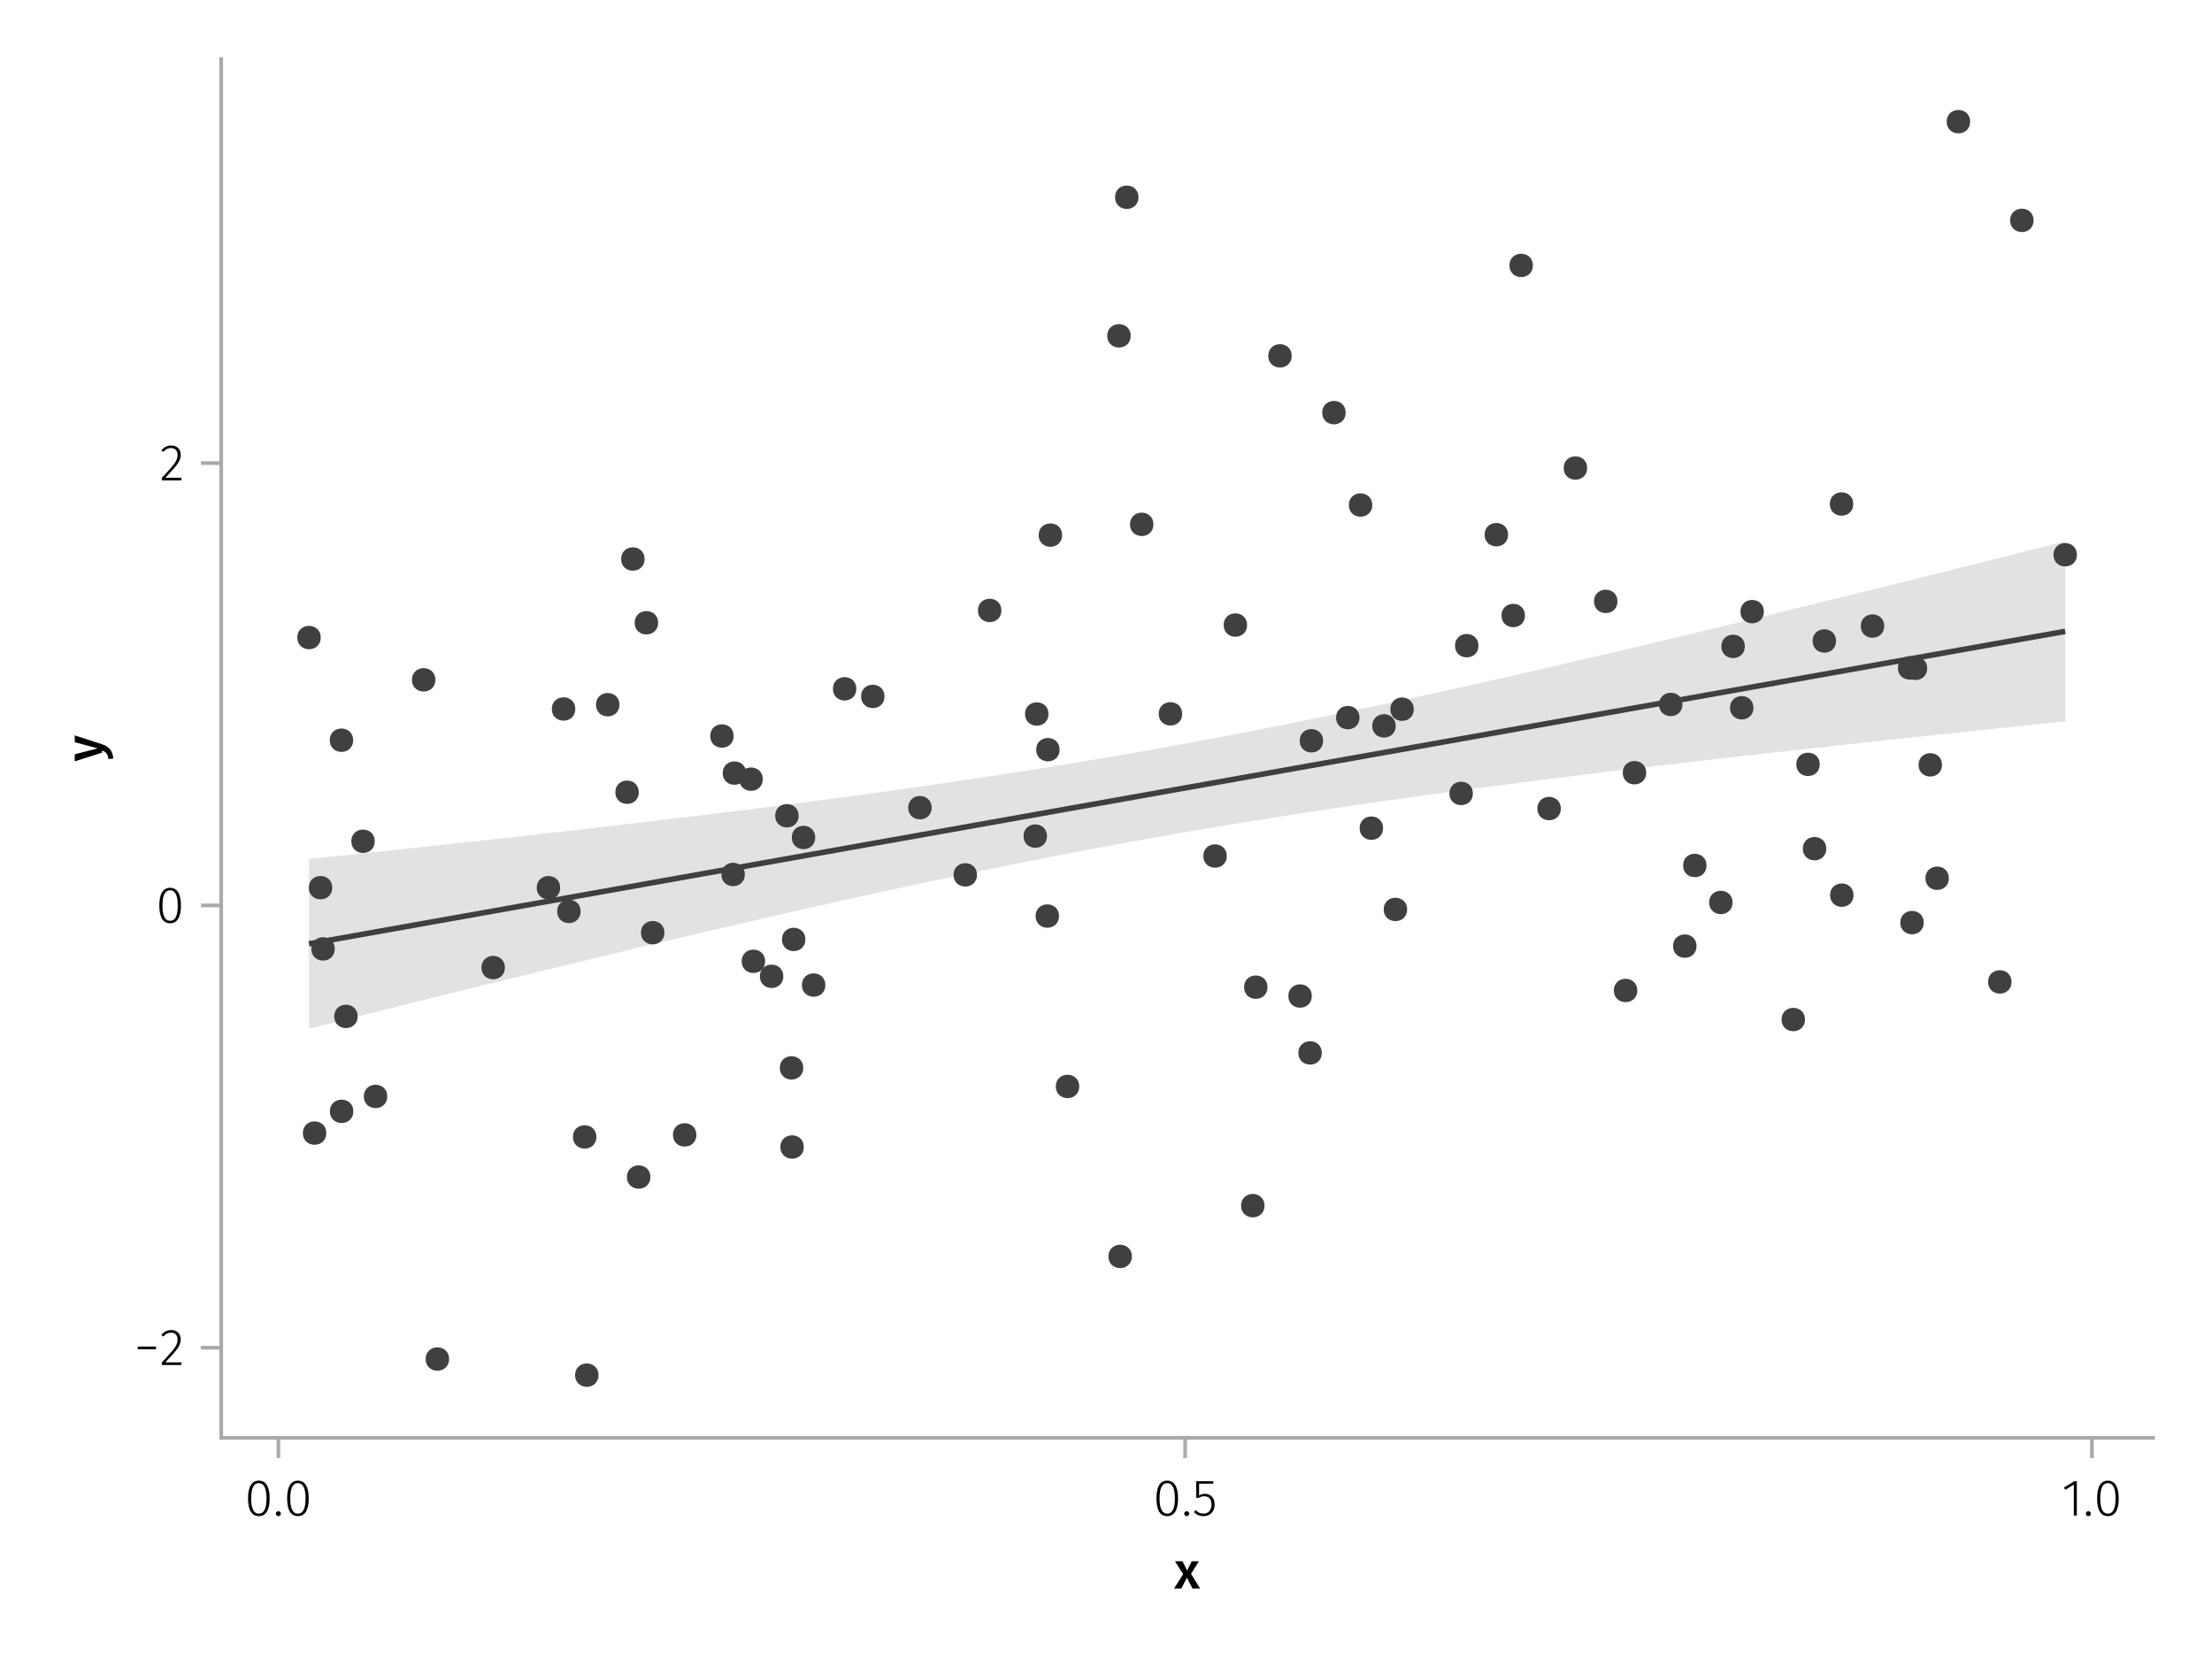 <?xml version="1.0" encoding="UTF-8"?>
<svg xmlns="http://www.w3.org/2000/svg" xmlns:xlink="http://www.w3.org/1999/xlink" width="600" height="450" viewBox="0 0 600 450">
<defs>
<g>
<g id="glyph-0-0-bfa3fdce">
<path d="M 4.562 -3.969 L 7.047 0 L 4.969 0 L 3.438 -2.938 L 1.938 0 L -0.047 0 L 2.422 -3.906 L 0.203 -7.406 L 2.25 -7.406 L 3.516 -4.891 L 4.766 -7.406 L 6.703 -7.406 Z M 4.562 -3.969 "/>
</g>
<g id="glyph-1-0-bfa3fdce">
<path d="M 3.844 -9.469 C 4.812 -9.469 5.539 -9.055 6.031 -8.234 C 6.531 -7.422 6.781 -6.223 6.781 -4.641 C 6.781 -3.078 6.531 -1.883 6.031 -1.062 C 5.531 -0.25 4.801 0.156 3.844 0.156 C 2.883 0.156 2.156 -0.25 1.656 -1.062 C 1.164 -1.883 0.922 -3.082 0.922 -4.656 C 0.922 -6.238 1.164 -7.438 1.656 -8.25 C 2.156 -9.062 2.883 -9.469 3.844 -9.469 Z M 3.844 -8.797 C 2.457 -8.797 1.766 -7.414 1.766 -4.656 C 1.766 -1.895 2.457 -0.516 3.844 -0.516 C 4.531 -0.516 5.047 -0.848 5.391 -1.516 C 5.742 -2.191 5.922 -3.234 5.922 -4.641 C 5.922 -6.055 5.742 -7.102 5.391 -7.781 C 5.047 -8.457 4.531 -8.797 3.844 -8.797 Z M 3.844 -8.797 "/>
</g>
<g id="glyph-1-1-bfa3fdce">
<path d="M 1.438 -1.172 C 1.633 -1.172 1.797 -1.109 1.922 -0.984 C 2.047 -0.859 2.109 -0.703 2.109 -0.516 C 2.109 -0.316 2.047 -0.156 1.922 -0.031 C 1.797 0.094 1.633 0.156 1.438 0.156 C 1.25 0.156 1.086 0.094 0.953 -0.031 C 0.828 -0.164 0.766 -0.328 0.766 -0.516 C 0.766 -0.703 0.828 -0.859 0.953 -0.984 C 1.086 -1.109 1.25 -1.172 1.438 -1.172 Z M 1.438 -1.172 "/>
</g>
<g id="glyph-1-2-bfa3fdce">
<path d="M 3.156 -9.469 C 3.938 -9.469 4.555 -9.238 5.016 -8.781 C 5.484 -8.32 5.719 -7.734 5.719 -7.016 C 5.719 -6.41 5.586 -5.844 5.328 -5.312 C 5.078 -4.781 4.68 -4.195 4.141 -3.562 C 3.609 -2.926 2.742 -1.977 1.547 -0.719 L 5.969 -0.719 L 5.859 0 L 0.609 0 L 0.609 -0.688 C 1.879 -2.051 2.789 -3.062 3.344 -3.719 C 3.906 -4.375 4.301 -4.941 4.531 -5.422 C 4.758 -5.898 4.875 -6.414 4.875 -6.969 C 4.875 -7.52 4.711 -7.957 4.391 -8.281 C 4.066 -8.613 3.641 -8.781 3.109 -8.781 C 2.68 -8.781 2.301 -8.691 1.969 -8.516 C 1.633 -8.336 1.316 -8.07 1.016 -7.719 L 0.469 -8.141 C 0.832 -8.586 1.234 -8.922 1.672 -9.141 C 2.109 -9.359 2.602 -9.469 3.156 -9.469 Z M 3.156 -9.469 "/>
</g>
<g id="glyph-2-0-bfa3fdce">
<path d="M 3.844 -9.469 C 4.812 -9.469 5.539 -9.055 6.031 -8.234 C 6.531 -7.422 6.781 -6.223 6.781 -4.641 C 6.781 -3.078 6.531 -1.883 6.031 -1.062 C 5.531 -0.25 4.801 0.156 3.844 0.156 C 2.883 0.156 2.156 -0.25 1.656 -1.062 C 1.164 -1.883 0.922 -3.082 0.922 -4.656 C 0.922 -6.238 1.164 -7.438 1.656 -8.25 C 2.156 -9.062 2.883 -9.469 3.844 -9.469 Z M 3.844 -8.797 C 2.457 -8.797 1.766 -7.414 1.766 -4.656 C 1.766 -1.895 2.457 -0.516 3.844 -0.516 C 4.531 -0.516 5.047 -0.848 5.391 -1.516 C 5.742 -2.191 5.922 -3.234 5.922 -4.641 C 5.922 -6.055 5.742 -7.102 5.391 -7.781 C 5.047 -8.457 4.531 -8.797 3.844 -8.797 Z M 3.844 -8.797 "/>
</g>
<g id="glyph-3-0-bfa3fdce">
<path d="M 1.438 -1.172 C 1.633 -1.172 1.797 -1.109 1.922 -0.984 C 2.047 -0.859 2.109 -0.703 2.109 -0.516 C 2.109 -0.316 2.047 -0.156 1.922 -0.031 C 1.797 0.094 1.633 0.156 1.438 0.156 C 1.25 0.156 1.086 0.094 0.953 -0.031 C 0.828 -0.164 0.766 -0.328 0.766 -0.516 C 0.766 -0.703 0.828 -0.859 0.953 -0.984 C 1.086 -1.109 1.25 -1.172 1.438 -1.172 Z M 1.438 -1.172 "/>
</g>
<g id="glyph-3-1-bfa3fdce">
<path d="M 5.672 -8.641 L 1.891 -8.641 L 1.891 -5.453 C 2.398 -5.742 2.93 -5.891 3.484 -5.891 C 4.285 -5.891 4.922 -5.629 5.391 -5.109 C 5.867 -4.598 6.109 -3.895 6.109 -3 C 6.109 -2.395 5.984 -1.848 5.734 -1.359 C 5.484 -0.879 5.129 -0.504 4.672 -0.234 C 4.223 0.023 3.703 0.156 3.109 0.156 C 2.066 0.156 1.188 -0.219 0.469 -0.969 L 0.984 -1.453 C 1.273 -1.141 1.586 -0.906 1.922 -0.75 C 2.266 -0.602 2.66 -0.531 3.109 -0.531 C 3.773 -0.531 4.297 -0.75 4.672 -1.188 C 5.055 -1.633 5.25 -2.242 5.25 -3.016 C 5.25 -3.754 5.07 -4.305 4.719 -4.672 C 4.375 -5.047 3.898 -5.234 3.297 -5.234 C 3.004 -5.234 2.742 -5.195 2.516 -5.125 C 2.285 -5.062 2.031 -4.945 1.75 -4.781 L 1.109 -4.781 L 1.109 -9.312 L 5.797 -9.312 Z M 5.672 -8.641 "/>
</g>
<g id="glyph-4-0-bfa3fdce">
<path d="M 4.094 -9.312 L 4.094 0 L 3.281 0 L 3.281 -8.406 L 0.984 -6.984 L 0.609 -7.594 L 3.391 -9.312 Z M 4.094 -9.312 "/>
</g>
<g id="glyph-4-1-bfa3fdce">
<path d="M 1.438 -1.172 C 1.633 -1.172 1.797 -1.109 1.922 -0.984 C 2.047 -0.859 2.109 -0.703 2.109 -0.516 C 2.109 -0.316 2.047 -0.156 1.922 -0.031 C 1.797 0.094 1.633 0.156 1.438 0.156 C 1.25 0.156 1.086 0.094 0.953 -0.031 C 0.828 -0.164 0.766 -0.328 0.766 -0.516 C 0.766 -0.703 0.828 -0.859 0.953 -0.984 C 1.086 -1.109 1.25 -1.172 1.438 -1.172 Z M 1.438 -1.172 "/>
</g>
<g id="glyph-4-2-bfa3fdce">
<path d="M 3.844 -9.469 C 4.812 -9.469 5.539 -9.055 6.031 -8.234 C 6.531 -7.422 6.781 -6.223 6.781 -4.641 C 6.781 -3.078 6.531 -1.883 6.031 -1.062 C 5.531 -0.25 4.801 0.156 3.844 0.156 C 2.883 0.156 2.156 -0.25 1.656 -1.062 C 1.164 -1.883 0.922 -3.082 0.922 -4.656 C 0.922 -6.238 1.164 -7.438 1.656 -8.25 C 2.156 -9.062 2.883 -9.469 3.844 -9.469 Z M 3.844 -8.797 C 2.457 -8.797 1.766 -7.414 1.766 -4.656 C 1.766 -1.895 2.457 -0.516 3.844 -0.516 C 4.531 -0.516 5.047 -0.848 5.391 -1.516 C 5.742 -2.191 5.922 -3.234 5.922 -4.641 C 5.922 -6.055 5.742 -7.102 5.391 -7.781 C 5.047 -8.457 4.531 -8.797 3.844 -8.797 Z M 3.844 -8.797 "/>
</g>
<g id="glyph-5-0-bfa3fdce">
<path d="M 0.031 -4.656 C 0.945 -4.363 1.656 -3.91 2.156 -3.297 C 2.664 -2.691 2.961 -1.863 3.047 -0.812 L 1.75 -0.625 C 1.676 -1.113 1.57 -1.504 1.438 -1.797 C 1.301 -2.086 1.117 -2.32 0.891 -2.5 C 0.672 -2.676 0.375 -2.844 0 -3 L 0 -2.375 L -7.406 -0.031 L -7.406 -1.938 L -1.188 -3.547 L -7.406 -5.219 L -7.406 -7.062 Z M 0.031 -4.656 "/>
</g>
<g id="glyph-6-0-bfa3fdce">
<path d="M 0.969 -4.281 L 0.969 -5 L 5.938 -5 L 5.938 -4.281 Z M 0.969 -4.281 "/>
</g>
<g id="glyph-7-0-bfa3fdce">
<path d="M 3.844 -9.469 C 4.812 -9.469 5.539 -9.055 6.031 -8.234 C 6.531 -7.422 6.781 -6.223 6.781 -4.641 C 6.781 -3.078 6.531 -1.883 6.031 -1.062 C 5.531 -0.25 4.801 0.156 3.844 0.156 C 2.883 0.156 2.156 -0.25 1.656 -1.062 C 1.164 -1.883 0.922 -3.082 0.922 -4.656 C 0.922 -6.238 1.164 -7.438 1.656 -8.25 C 2.156 -9.062 2.883 -9.469 3.844 -9.469 Z M 3.844 -8.797 C 2.457 -8.797 1.766 -7.414 1.766 -4.656 C 1.766 -1.895 2.457 -0.516 3.844 -0.516 C 4.531 -0.516 5.047 -0.848 5.391 -1.516 C 5.742 -2.191 5.922 -3.234 5.922 -4.641 C 5.922 -6.055 5.742 -7.102 5.391 -7.781 C 5.047 -8.457 4.531 -8.797 3.844 -8.797 Z M 3.844 -8.797 "/>
</g>
</g>
</defs>
<rect x="-60" y="-45" width="720" height="540" fill="rgb(100%, 100%, 100%)" fill-opacity="1"/>
<path fill-rule="nonzero" fill="rgb(100%, 100%, 100%)" fill-opacity="1" d="M 60 390 L 584 390 L 584 16 L 60 16 Z M 60 390 "/>
<g fill="rgb(0%, 0%, 0%)" fill-opacity="1">
<use xlink:href="#glyph-0-0-bfa3fdce" x="318.5" y="430.89"/>
</g>
<g fill="rgb(0%, 0%, 0%)" fill-opacity="1">
<use xlink:href="#glyph-1-0-bfa3fdce" x="66.364" y="411.09"/>
</g>
<g fill="rgb(0%, 0%, 0%)" fill-opacity="1">
<use xlink:href="#glyph-1-1-bfa3fdce" x="74.064" y="411.09"/>
</g>
<g fill="rgb(0%, 0%, 0%)" fill-opacity="1">
<use xlink:href="#glyph-1-0-bfa3fdce" x="76.962" y="411.09"/>
</g>
<g fill="rgb(0%, 0%, 0%)" fill-opacity="1">
<use xlink:href="#glyph-2-0-bfa3fdce" x="312.763" y="411.09"/>
</g>
<g fill="rgb(0%, 0%, 0%)" fill-opacity="1">
<use xlink:href="#glyph-3-0-bfa3fdce" x="320.463" y="411.09"/>
</g>
<g fill="rgb(0%, 0%, 0%)" fill-opacity="1">
<use xlink:href="#glyph-3-1-bfa3fdce" x="323.361" y="411.09"/>
</g>
<g fill="rgb(0%, 0%, 0%)" fill-opacity="1">
<use xlink:href="#glyph-4-0-bfa3fdce" x="559.238" y="411.09"/>
</g>
<g fill="rgb(0%, 0%, 0%)" fill-opacity="1">
<use xlink:href="#glyph-4-1-bfa3fdce" x="565.02" y="411.09"/>
</g>
<g fill="rgb(0%, 0%, 0%)" fill-opacity="1">
<use xlink:href="#glyph-4-2-bfa3fdce" x="567.918" y="411.09"/>
</g>
<g fill="rgb(0%, 0%, 0%)" fill-opacity="1">
<use xlink:href="#glyph-5-0-bfa3fdce" x="27.682" y="206.542"/>
</g>
<g fill="rgb(0%, 0%, 0%)" fill-opacity="1">
<use xlink:href="#glyph-6-0-bfa3fdce" x="36.392" y="370.253"/>
</g>
<g fill="rgb(0%, 0%, 0%)" fill-opacity="1">
<use xlink:href="#glyph-1-2-bfa3fdce" x="43.294" y="370.253"/>
</g>
<g fill="rgb(0%, 0%, 0%)" fill-opacity="1">
<use xlink:href="#glyph-7-0-bfa3fdce" x="42.3" y="250.28"/>
</g>
<g fill="rgb(0%, 0%, 0%)" fill-opacity="1">
<use xlink:href="#glyph-1-2-bfa3fdce" x="43.294" y="130.308"/>
</g>
<path fill="none" stroke-width="1.5" stroke-linecap="butt" stroke-linejoin="miter" stroke="rgb(25.098%, 25.098%, 25.098%)" stroke-opacity="1" stroke-miterlimit="2" d="M 83.816 256.012 L 95.789 253.883 L 98.18 253.457 L 107.758 251.754 L 110.148 251.328 L 114.938 250.477 L 117.332 250.047 L 119.727 249.621 L 122.117 249.195 L 131.695 247.492 L 134.086 247.066 L 146.059 244.938 L 148.449 244.512 L 158.027 242.809 L 160.418 242.383 L 169.996 240.68 L 172.387 240.254 L 174.781 239.824 L 181.965 238.547 L 184.355 238.121 L 196.328 235.992 L 198.719 235.566 L 208.297 233.863 L 210.688 233.438 L 220.266 231.734 L 222.656 231.309 L 227.445 230.457 L 229.84 230.027 L 232.234 229.602 L 234.625 229.176 L 244.203 227.473 L 246.594 227.047 L 258.566 224.918 L 260.957 224.492 L 270.535 222.789 L 272.926 222.363 L 282.504 220.66 L 284.895 220.23 L 296.867 218.102 L 299.258 217.676 L 308.836 215.973 L 311.227 215.547 L 320.805 213.844 L 323.195 213.418 L 332.773 211.715 L 335.164 211.289 L 337.559 210.863 L 339.953 210.434 L 344.742 209.582 L 347.133 209.156 L 359.105 207.027 L 361.496 206.602 L 371.074 204.898 L 373.465 204.473 L 383.043 202.77 L 385.434 202.344 L 395.012 200.641 L 397.406 200.211 L 399.797 199.785 L 409.375 198.082 L 411.766 197.656 L 421.344 195.953 L 423.734 195.527 L 433.312 193.824 L 435.703 193.398 L 445.281 191.695 L 447.672 191.27 L 450.066 190.844 L 452.461 190.414 L 459.645 189.137 L 462.035 188.711 L 471.613 187.008 L 474.004 186.582 L 483.582 184.879 L 485.973 184.453 L 497.945 182.324 L 500.336 181.898 L 505.125 181.047 L 507.52 180.617 L 509.914 180.191 L 512.305 179.766 L 521.883 178.062 L 524.273 177.637 L 533.852 175.934 L 536.242 175.508 L 545.82 173.805 L 548.211 173.379 L 560.184 171.25 "/>
<path fill-rule="nonzero" fill="rgb(25.098%, 25.098%, 25.098%)" fill-opacity="0.15" d="M 83.816 233.004 L 88.605 232.504 L 91 232.25 L 93.395 232 L 95.789 231.746 L 98.18 231.492 L 105.363 230.73 L 107.758 230.473 L 110.148 230.219 L 117.332 229.445 L 119.727 229.184 L 122.117 228.926 L 131.695 227.879 L 134.086 227.617 L 141.27 226.82 L 143.664 226.551 L 146.059 226.285 L 148.449 226.016 L 153.238 225.477 L 158.027 224.93 L 160.418 224.656 L 162.812 224.383 L 169.996 223.551 L 172.387 223.27 L 177.176 222.707 L 181.965 222.137 L 184.355 221.852 L 186.75 221.566 L 189.145 221.277 L 196.328 220.398 L 198.719 220.105 L 201.113 219.809 L 208.297 218.906 L 210.688 218.602 L 213.082 218.297 L 217.871 217.68 L 220.266 217.367 L 222.656 217.055 L 227.445 216.422 L 229.84 216.102 L 232.234 215.777 L 234.625 215.453 L 239.414 214.797 L 244.203 214.133 L 246.594 213.793 L 251.383 213.113 L 258.566 212.07 L 260.957 211.715 L 263.352 211.359 L 265.746 211 L 270.535 210.273 L 272.926 209.906 L 275.32 209.531 L 277.715 209.16 L 280.109 208.781 L 282.504 208.398 L 284.895 208.016 L 287.289 207.629 L 292.078 206.84 L 296.867 206.043 L 299.258 205.637 L 301.652 205.23 L 306.441 204.402 L 308.836 203.984 L 311.227 203.559 L 313.621 203.133 L 318.41 202.273 L 320.805 201.836 L 323.195 201.395 L 325.59 200.953 L 330.379 200.055 L 332.773 199.602 L 335.164 199.145 L 337.559 198.684 L 339.953 198.219 L 344.742 197.281 L 347.133 196.805 L 349.527 196.328 L 351.922 195.848 L 356.711 194.879 L 359.105 194.391 L 361.496 193.895 L 363.891 193.402 L 368.68 192.402 L 371.074 191.895 L 373.465 191.391 L 378.254 190.367 L 383.043 189.336 L 385.434 188.816 L 387.828 188.293 L 395.012 186.711 L 397.406 186.18 L 399.797 185.645 L 402.191 185.109 L 406.98 184.031 L 409.375 183.488 L 411.766 182.945 L 414.16 182.398 L 416.555 181.848 L 418.949 181.301 L 421.344 180.746 L 423.734 180.195 L 426.129 179.641 L 433.312 177.965 L 435.703 177.402 L 440.492 176.277 L 445.281 175.145 L 447.672 174.574 L 454.855 172.863 L 459.645 171.715 L 462.035 171.137 L 464.43 170.562 L 469.219 169.406 L 471.613 168.824 L 474.004 168.242 L 481.188 166.496 L 483.582 165.91 L 485.973 165.324 L 488.367 164.738 L 490.762 164.148 L 493.156 163.562 L 497.945 162.383 L 500.336 161.793 L 502.73 161.199 L 505.125 160.609 L 509.914 159.422 L 512.305 158.828 L 514.699 158.234 L 519.488 157.039 L 521.883 156.445 L 524.273 155.848 L 526.668 155.25 L 529.062 154.648 L 533.852 153.453 L 536.242 152.852 L 545.82 150.445 L 548.211 149.844 L 550.605 149.238 L 553 148.637 L 557.789 147.426 L 560.184 146.824 L 560.184 195.676 L 555.395 196.168 L 553 196.418 L 550.605 196.664 L 548.211 196.914 L 545.82 197.164 L 543.426 197.41 L 541.031 197.664 L 536.242 198.164 L 533.852 198.414 L 524.273 199.43 L 521.883 199.684 L 519.488 199.938 L 517.094 200.195 L 514.699 200.449 L 512.305 200.707 L 509.914 200.965 L 505.125 201.48 L 500.336 202.004 L 497.945 202.262 L 495.551 202.527 L 490.762 203.051 L 485.973 203.582 L 483.582 203.848 L 481.188 204.113 L 474.004 204.922 L 471.613 205.191 L 462.035 206.285 L 459.645 206.562 L 454.855 207.117 L 447.672 207.961 L 445.281 208.242 L 442.887 208.527 L 440.492 208.816 L 438.098 209.102 L 435.703 209.391 L 433.312 209.684 L 430.918 209.973 L 428.523 210.27 L 426.129 210.562 L 423.734 210.859 L 421.344 211.16 L 418.949 211.457 L 411.766 212.371 L 409.375 212.68 L 406.98 212.988 L 402.191 213.613 L 399.797 213.93 L 397.406 214.246 L 395.012 214.566 L 387.828 215.539 L 385.434 215.871 L 383.043 216.203 L 380.648 216.535 L 373.465 217.555 L 371.074 217.898 L 368.68 218.246 L 366.285 218.598 L 361.496 219.309 L 359.105 219.668 L 354.316 220.395 L 351.922 220.762 L 349.527 221.133 L 347.133 221.508 L 344.742 221.887 L 339.953 222.652 L 337.559 223.039 L 335.164 223.434 L 332.773 223.828 L 330.379 224.223 L 327.984 224.625 L 323.195 225.438 L 320.805 225.852 L 318.41 226.266 L 316.016 226.684 L 311.227 227.535 L 308.836 227.965 L 306.441 228.395 L 304.047 228.832 L 299.258 229.715 L 296.867 230.164 L 294.473 230.613 L 292.078 231.066 L 289.684 231.523 L 287.289 231.984 L 284.895 232.449 L 282.504 232.918 L 280.109 233.387 L 275.32 234.34 L 272.926 234.82 L 270.535 235.305 L 268.141 235.789 L 263.352 236.773 L 260.957 237.27 L 258.566 237.766 L 251.383 239.277 L 246.594 240.301 L 244.203 240.816 L 241.809 241.332 L 239.414 241.855 L 237.02 242.375 L 234.625 242.902 L 232.234 243.43 L 229.84 243.957 L 227.445 244.488 L 222.656 245.559 L 220.266 246.098 L 217.871 246.637 L 215.477 247.18 L 213.082 247.727 L 210.688 248.27 L 208.297 248.82 L 205.902 249.367 L 203.508 249.922 L 201.113 250.473 L 198.719 251.027 L 196.328 251.586 L 191.539 252.703 L 184.355 254.391 L 181.965 254.957 L 179.57 255.523 L 172.387 257.234 L 169.996 257.805 L 165.207 258.953 L 162.812 259.531 L 160.418 260.105 L 158.027 260.684 L 155.633 261.266 L 153.238 261.844 L 148.449 263.008 L 146.059 263.59 L 143.664 264.176 L 141.27 264.758 L 136.48 265.93 L 134.086 266.52 L 131.695 267.105 L 126.906 268.285 L 124.512 268.879 L 122.117 269.469 L 119.727 270.062 L 117.332 270.652 L 112.543 271.84 L 110.148 272.438 L 107.758 273.031 L 105.363 273.629 L 102.969 274.223 L 100.574 274.82 L 98.18 275.422 L 95.789 276.02 L 93.395 276.617 L 91 277.219 L 88.605 277.816 L 83.816 279.02 Z M 83.816 233.004 "/>
<path fill-rule="nonzero" fill="rgb(25.098%, 25.098%, 25.098%)" fill-opacity="1" d="M 118.094 184.402 C 118.094 180.172 111.746 180.172 111.746 184.402 C 111.746 188.633 118.094 188.633 118.094 184.402 Z M 118.094 184.402 "/>
<path fill-rule="nonzero" fill="rgb(25.098%, 25.098%, 25.098%)" fill-opacity="1" d="M 446.523 209.594 C 446.523 205.367 440.18 205.367 440.18 209.594 C 440.18 213.824 446.523 213.824 446.523 209.594 Z M 446.523 209.594 "/>
<path fill-rule="nonzero" fill="rgb(25.098%, 25.098%, 25.098%)" fill-opacity="1" d="M 206.891 211.348 C 206.891 207.117 200.543 207.117 200.543 211.348 C 200.543 215.578 206.891 215.578 206.891 211.348 Z M 206.891 211.348 "/>
<path fill-rule="nonzero" fill="rgb(25.098%, 25.098%, 25.098%)" fill-opacity="1" d="M 462.883 234.758 C 462.883 230.527 456.539 230.527 456.539 234.758 C 456.539 238.988 462.883 238.988 462.883 234.758 Z M 462.883 234.758 "/>
<path fill-rule="nonzero" fill="rgb(25.098%, 25.098%, 25.098%)" fill-opacity="1" d="M 101.645 228.188 C 101.645 223.961 95.301 223.961 95.301 228.188 C 95.301 232.418 101.645 232.418 101.645 228.188 Z M 101.645 228.188 "/>
<path fill-rule="nonzero" fill="rgb(25.098%, 25.098%, 25.098%)" fill-opacity="1" d="M 409.051 145.031 C 409.051 140.801 402.703 140.801 402.703 145.031 C 402.703 149.262 409.051 149.262 409.051 145.031 Z M 409.051 145.031 "/>
<path fill-rule="nonzero" fill="rgb(25.098%, 25.098%, 25.098%)" fill-opacity="1" d="M 312.855 142.23 C 312.855 138 306.512 138 306.512 142.23 C 306.512 146.461 312.855 146.461 312.855 142.23 Z M 312.855 142.23 "/>
<path fill-rule="nonzero" fill="rgb(25.098%, 25.098%, 25.098%)" fill-opacity="1" d="M 105.039 297.406 C 105.039 293.176 98.691 293.176 98.691 297.406 C 98.691 301.633 105.039 301.633 105.039 297.406 Z M 105.039 297.406 "/>
<path fill-rule="nonzero" fill="rgb(25.098%, 25.098%, 25.098%)" fill-opacity="1" d="M 174.84 151.629 C 174.84 147.398 168.492 147.398 168.492 151.629 C 168.492 155.859 174.84 155.859 174.84 151.629 Z M 174.84 151.629 "/>
<path fill-rule="nonzero" fill="rgb(25.098%, 25.098%, 25.098%)" fill-opacity="1" d="M 495.367 230.199 C 495.367 225.969 489.02 225.969 489.02 230.199 C 489.02 234.43 495.367 234.43 495.367 230.199 Z M 495.367 230.199 "/>
<path fill-rule="nonzero" fill="rgb(25.098%, 25.098%, 25.098%)" fill-opacity="1" d="M 198.996 199.637 C 198.996 195.406 192.652 195.406 192.652 199.637 C 192.652 203.867 198.996 203.867 198.996 199.637 Z M 198.996 199.637 "/>
<path fill-rule="nonzero" fill="rgb(25.098%, 25.098%, 25.098%)" fill-opacity="1" d="M 332.754 232.195 C 332.754 227.969 326.406 227.969 326.406 232.195 C 326.406 236.426 332.754 236.426 332.754 232.195 Z M 332.754 232.195 "/>
<path fill-rule="nonzero" fill="rgb(25.098%, 25.098%, 25.098%)" fill-opacity="1" d="M 157.488 247.215 C 157.488 242.984 151.141 242.984 151.141 247.215 C 151.141 251.445 157.488 251.445 157.488 247.215 Z M 157.488 247.215 "/>
<path fill-rule="nonzero" fill="rgb(25.098%, 25.098%, 25.098%)" fill-opacity="1" d="M 475.613 191.984 C 475.613 187.754 469.27 187.754 469.27 191.984 C 469.27 196.215 475.613 196.215 475.613 191.984 Z M 475.613 191.984 "/>
<path fill-rule="nonzero" fill="rgb(25.098%, 25.098%, 25.098%)" fill-opacity="1" d="M 372.223 136.988 C 372.223 132.758 365.875 132.758 365.875 136.988 C 365.875 141.215 372.223 141.215 372.223 136.988 Z M 372.223 136.988 "/>
<path fill-rule="nonzero" fill="rgb(25.098%, 25.098%, 25.098%)" fill-opacity="1" d="M 415.785 71.992 C 415.785 67.762 409.441 67.762 409.441 71.992 C 409.441 76.223 415.785 76.223 415.785 71.992 Z M 415.785 71.992 "/>
<path fill-rule="nonzero" fill="rgb(25.098%, 25.098%, 25.098%)" fill-opacity="1" d="M 212.469 264.82 C 212.469 260.59 206.121 260.59 206.121 264.82 C 206.121 269.047 212.469 269.047 212.469 264.82 Z M 212.469 264.82 "/>
<path fill-rule="nonzero" fill="rgb(25.098%, 25.098%, 25.098%)" fill-opacity="1" d="M 88.5 307.348 C 88.5 303.117 82.156 303.117 82.156 307.348 C 82.156 311.578 88.5 311.578 88.5 307.348 Z M 88.5 307.348 "/>
<path fill-rule="nonzero" fill="rgb(25.098%, 25.098%, 25.098%)" fill-opacity="1" d="M 232.277 186.84 C 232.277 182.609 225.934 182.609 225.934 186.84 C 225.934 191.07 232.277 191.07 232.277 186.84 Z M 232.277 186.84 "/>
<path fill-rule="nonzero" fill="rgb(25.098%, 25.098%, 25.098%)" fill-opacity="1" d="M 444.105 268.664 C 444.105 264.434 437.758 264.434 437.758 268.664 C 437.758 272.895 444.105 272.895 444.105 268.664 Z M 444.105 268.664 "/>
<path fill-rule="nonzero" fill="rgb(25.098%, 25.098%, 25.098%)" fill-opacity="1" d="M 563.355 150.477 C 563.355 146.246 557.008 146.246 557.008 150.477 C 557.008 154.703 563.355 154.703 563.355 150.477 Z M 563.355 150.477 "/>
<path fill-rule="nonzero" fill="rgb(25.098%, 25.098%, 25.098%)" fill-opacity="1" d="M 368.758 194.652 C 368.758 190.422 362.414 190.422 362.414 194.652 C 362.414 198.883 368.758 198.883 368.758 194.652 Z M 368.758 194.652 "/>
<path fill-rule="nonzero" fill="rgb(25.098%, 25.098%, 25.098%)" fill-opacity="1" d="M 239.91 188.902 C 239.91 184.672 233.566 184.672 233.566 188.902 C 233.566 193.133 239.91 193.133 239.91 188.902 Z M 239.91 188.902 "/>
<path fill-rule="nonzero" fill="rgb(25.098%, 25.098%, 25.098%)" fill-opacity="1" d="M 218.027 311.121 C 218.027 306.891 211.68 306.891 211.68 311.121 C 211.68 315.352 218.027 315.352 218.027 311.121 Z M 218.027 311.121 "/>
<path fill-rule="nonzero" fill="rgb(25.098%, 25.098%, 25.098%)" fill-opacity="1" d="M 473.273 175.328 C 473.273 171.098 466.93 171.098 466.93 175.328 C 466.93 179.559 473.273 179.559 473.273 175.328 Z M 473.273 175.328 "/>
<path fill-rule="nonzero" fill="rgb(25.098%, 25.098%, 25.098%)" fill-opacity="1" d="M 180.219 252.988 C 180.219 248.758 173.871 248.758 173.871 252.988 C 173.871 257.219 180.219 257.219 180.219 252.988 Z M 180.219 252.988 "/>
<path fill-rule="nonzero" fill="rgb(25.098%, 25.098%, 25.098%)" fill-opacity="1" d="M 287.25 248.48 C 287.25 244.25 280.906 244.25 280.906 248.48 C 280.906 252.711 287.25 252.711 287.25 248.48 Z M 287.25 248.48 "/>
<path fill-rule="nonzero" fill="rgb(25.098%, 25.098%, 25.098%)" fill-opacity="1" d="M 156.039 192.312 C 156.039 188.082 149.691 188.082 149.691 192.312 C 149.691 196.539 156.039 196.539 156.039 192.312 Z M 156.039 192.312 "/>
<path fill-rule="nonzero" fill="rgb(25.098%, 25.098%, 25.098%)" fill-opacity="1" d="M 136.949 262.453 C 136.949 258.223 130.605 258.223 130.605 262.453 C 130.605 266.684 136.949 266.684 136.949 262.453 Z M 136.949 262.453 "/>
<path fill-rule="nonzero" fill="rgb(25.098%, 25.098%, 25.098%)" fill-opacity="1" d="M 545.613 266.344 C 545.613 262.113 539.266 262.113 539.266 266.344 C 539.266 270.574 545.613 270.574 545.613 266.344 Z M 545.613 266.344 "/>
<path fill-rule="nonzero" fill="rgb(25.098%, 25.098%, 25.098%)" fill-opacity="1" d="M 97.004 275.695 C 97.004 271.465 90.66 271.465 90.66 275.695 C 90.66 279.926 97.004 279.926 97.004 275.695 Z M 97.004 275.695 "/>
<path fill-rule="nonzero" fill="rgb(25.098%, 25.098%, 25.098%)" fill-opacity="1" d="M 308.805 53.5 C 308.805 49.27 302.461 49.27 302.461 53.5 C 302.461 57.73 308.805 57.73 308.805 53.5 Z M 308.805 53.5 "/>
<path fill-rule="nonzero" fill="rgb(25.098%, 25.098%, 25.098%)" fill-opacity="1" d="M 188.883 307.836 C 188.883 303.605 182.539 303.605 182.539 307.836 C 182.539 312.066 188.883 312.066 188.883 307.836 Z M 188.883 307.836 "/>
<path fill-rule="nonzero" fill="rgb(25.098%, 25.098%, 25.098%)" fill-opacity="1" d="M 288.086 145.141 C 288.086 140.914 281.742 140.914 281.742 145.141 C 281.742 149.371 288.086 149.371 288.086 145.141 Z M 288.086 145.141 "/>
<path fill-rule="nonzero" fill="rgb(25.098%, 25.098%, 25.098%)" fill-opacity="1" d="M 522.742 181.293 C 522.742 177.062 516.398 177.062 516.398 181.293 C 516.398 185.52 522.742 185.52 522.742 181.293 Z M 522.742 181.293 "/>
<path fill-rule="nonzero" fill="rgb(25.098%, 25.098%, 25.098%)" fill-opacity="1" d="M 438.727 163.121 C 438.727 158.891 432.379 158.891 432.379 163.121 C 432.379 167.352 438.727 167.352 438.727 163.121 Z M 438.727 163.121 "/>
<path fill-rule="nonzero" fill="rgb(25.098%, 25.098%, 25.098%)" fill-opacity="1" d="M 306.691 91.09 C 306.691 86.859 300.344 86.859 300.344 91.09 C 300.344 95.32 306.691 95.32 306.691 91.09 Z M 306.691 91.09 "/>
<path fill-rule="nonzero" fill="rgb(25.098%, 25.098%, 25.098%)" fill-opacity="1" d="M 343.805 267.766 C 343.805 263.535 337.461 263.535 337.461 267.766 C 337.461 271.996 343.805 271.996 343.805 267.766 Z M 343.805 267.766 "/>
<path fill-rule="nonzero" fill="rgb(25.098%, 25.098%, 25.098%)" fill-opacity="1" d="M 168.012 191.148 C 168.012 186.918 161.668 186.918 161.668 191.148 C 161.668 195.379 168.012 195.379 168.012 191.148 Z M 168.012 191.148 "/>
<path fill-rule="nonzero" fill="rgb(25.098%, 25.098%, 25.098%)" fill-opacity="1" d="M 287.414 203.344 C 287.414 199.117 281.07 199.117 281.07 203.344 C 281.07 207.574 287.414 207.574 287.414 203.344 Z M 287.414 203.344 "/>
<path fill-rule="nonzero" fill="rgb(25.098%, 25.098%, 25.098%)" fill-opacity="1" d="M 162.34 373 C 162.34 368.77 155.996 368.77 155.996 373 C 155.996 377.23 162.34 377.23 162.34 373 Z M 162.34 373 "/>
<path fill-rule="nonzero" fill="rgb(25.098%, 25.098%, 25.098%)" fill-opacity="1" d="M 511.082 169.816 C 511.082 165.586 504.734 165.586 504.734 169.816 C 504.734 174.043 511.082 174.043 511.082 169.816 Z M 511.082 169.816 "/>
<path fill-rule="nonzero" fill="rgb(25.098%, 25.098%, 25.098%)" fill-opacity="1" d="M 178.504 168.926 C 178.504 164.695 172.16 164.695 172.16 168.926 C 172.16 173.156 178.504 173.156 178.504 168.926 Z M 178.504 168.926 "/>
<path fill-rule="nonzero" fill="rgb(25.098%, 25.098%, 25.098%)" fill-opacity="1" d="M 218.457 254.82 C 218.457 250.594 212.113 250.594 212.113 254.82 C 212.113 259.051 218.457 259.051 218.457 254.82 Z M 218.457 254.82 "/>
<path fill-rule="nonzero" fill="rgb(25.098%, 25.098%, 25.098%)" fill-opacity="1" d="M 95.832 301.449 C 95.832 297.219 89.488 297.219 89.488 301.449 C 89.488 305.68 95.832 305.68 95.832 301.449 Z M 95.832 301.449 "/>
<path fill-rule="nonzero" fill="rgb(25.098%, 25.098%, 25.098%)" fill-opacity="1" d="M 399.508 215.219 C 399.508 210.988 393.164 210.988 393.164 215.219 C 393.164 219.449 399.508 219.449 399.508 215.219 Z M 399.508 215.219 "/>
<path fill-rule="nonzero" fill="rgb(25.098%, 25.098%, 25.098%)" fill-opacity="1" d="M 375.152 224.641 C 375.152 220.41 368.805 220.41 368.805 224.641 C 368.805 228.871 375.152 228.871 375.152 224.641 Z M 375.152 224.641 "/>
<path fill-rule="nonzero" fill="rgb(25.098%, 25.098%, 25.098%)" fill-opacity="1" d="M 456.352 191.082 C 456.352 186.852 450.008 186.852 450.008 191.082 C 450.008 195.312 456.352 195.312 456.352 191.082 Z M 456.352 191.082 "/>
<path fill-rule="nonzero" fill="rgb(25.098%, 25.098%, 25.098%)" fill-opacity="1" d="M 493.594 207.332 C 493.594 203.102 487.25 203.102 487.25 207.332 C 487.25 211.562 493.594 211.562 493.594 207.332 Z M 493.594 207.332 "/>
<path fill-rule="nonzero" fill="rgb(25.098%, 25.098%, 25.098%)" fill-opacity="1" d="M 265 237.305 C 265 233.074 258.656 233.074 258.656 237.305 C 258.656 241.535 265 241.535 265 237.305 Z M 265 237.305 "/>
<path fill-rule="nonzero" fill="rgb(25.098%, 25.098%, 25.098%)" fill-opacity="1" d="M 161.762 308.387 C 161.762 304.16 155.418 304.16 155.418 308.387 C 155.418 312.617 161.762 312.617 161.762 308.387 Z M 161.762 308.387 "/>
<path fill-rule="nonzero" fill="rgb(25.098%, 25.098%, 25.098%)" fill-opacity="1" d="M 528.617 238.223 C 528.617 233.996 522.273 233.996 522.273 238.223 C 522.273 242.453 528.617 242.453 528.617 238.223 Z M 528.617 238.223 "/>
<path fill-rule="nonzero" fill="rgb(25.098%, 25.098%, 25.098%)" fill-opacity="1" d="M 358.887 200.934 C 358.887 196.703 352.543 196.703 352.543 200.934 C 352.543 205.164 358.887 205.164 358.887 200.934 Z M 358.887 200.934 "/>
<path fill-rule="nonzero" fill="rgb(25.098%, 25.098%, 25.098%)" fill-opacity="1" d="M 90.801 257.391 C 90.801 253.16 84.457 253.16 84.457 257.391 C 84.457 261.621 90.801 261.621 90.801 257.391 Z M 90.801 257.391 "/>
<path fill-rule="nonzero" fill="rgb(25.098%, 25.098%, 25.098%)" fill-opacity="1" d="M 221.125 227.164 C 221.125 222.934 214.781 222.934 214.781 227.164 C 214.781 231.395 221.125 231.395 221.125 227.164 Z M 221.125 227.164 "/>
<path fill-rule="nonzero" fill="rgb(25.098%, 25.098%, 25.098%)" fill-opacity="1" d="M 502.75 242.809 C 502.75 238.578 496.406 238.578 496.406 242.809 C 496.406 247.039 502.75 247.039 502.75 242.809 Z M 502.75 242.809 "/>
<path fill-rule="nonzero" fill="rgb(25.098%, 25.098%, 25.098%)" fill-opacity="1" d="M 502.688 136.711 C 502.688 132.48 496.34 132.48 496.34 136.711 C 496.34 140.941 502.688 140.941 502.688 136.711 Z M 502.688 136.711 "/>
<path fill-rule="nonzero" fill="rgb(25.098%, 25.098%, 25.098%)" fill-opacity="1" d="M 378.578 196.898 C 378.578 192.668 372.23 192.668 372.23 196.898 C 372.23 201.129 378.578 201.129 378.578 196.898 Z M 378.578 196.898 "/>
<path fill-rule="nonzero" fill="rgb(25.098%, 25.098%, 25.098%)" fill-opacity="1" d="M 121.812 368.633 C 121.812 364.402 115.465 364.402 115.465 368.633 C 115.465 372.863 121.812 372.863 121.812 368.633 Z M 121.812 368.633 "/>
<path fill-rule="nonzero" fill="rgb(25.098%, 25.098%, 25.098%)" fill-opacity="1" d="M 521.805 250.254 C 521.805 246.023 515.457 246.023 515.457 250.254 C 515.457 254.484 521.805 254.484 521.805 250.254 Z M 521.805 250.254 "/>
<path fill-rule="nonzero" fill="rgb(25.098%, 25.098%, 25.098%)" fill-opacity="1" d="M 350.367 96.527 C 350.367 92.297 344.023 92.297 344.023 96.527 C 344.023 100.758 350.367 100.758 350.367 96.527 Z M 350.367 96.527 "/>
<path fill-rule="nonzero" fill="rgb(25.098%, 25.098%, 25.098%)" fill-opacity="1" d="M 383.48 192.367 C 383.48 188.137 377.137 188.137 377.137 192.367 C 377.137 196.598 383.48 196.598 383.48 192.367 Z M 383.48 192.367 "/>
<path fill-rule="nonzero" fill="rgb(25.098%, 25.098%, 25.098%)" fill-opacity="1" d="M 176.41 319.27 C 176.41 315.043 170.062 315.043 170.062 319.27 C 170.062 323.5 176.41 323.5 176.41 319.27 Z M 176.41 319.27 "/>
<path fill-rule="nonzero" fill="rgb(25.098%, 25.098%, 25.098%)" fill-opacity="1" d="M 489.598 276.543 C 489.598 272.312 483.254 272.312 483.254 276.543 C 483.254 280.773 489.598 280.773 489.598 276.543 Z M 489.598 276.543 "/>
<path fill-rule="nonzero" fill="rgb(25.098%, 25.098%, 25.098%)" fill-opacity="1" d="M 521.156 181.168 C 521.156 176.941 514.812 176.941 514.812 181.168 C 514.812 185.398 521.156 185.398 521.156 181.168 Z M 521.156 181.168 "/>
<path fill-rule="nonzero" fill="rgb(25.098%, 25.098%, 25.098%)" fill-opacity="1" d="M 413.637 166.961 C 413.637 162.73 407.293 162.73 407.293 166.961 C 407.293 171.188 413.637 171.188 413.637 166.961 Z M 413.637 166.961 "/>
<path fill-rule="nonzero" fill="rgb(25.098%, 25.098%, 25.098%)" fill-opacity="1" d="M 401.02 175.141 C 401.02 170.91 394.672 170.91 394.672 175.141 C 394.672 179.367 401.02 179.367 401.02 175.141 Z M 401.02 175.141 "/>
<path fill-rule="nonzero" fill="rgb(25.098%, 25.098%, 25.098%)" fill-opacity="1" d="M 86.992 172.938 C 86.992 168.707 80.645 168.707 80.645 172.938 C 80.645 177.168 86.992 177.168 86.992 172.938 Z M 86.992 172.938 "/>
<path fill-rule="nonzero" fill="rgb(25.098%, 25.098%, 25.098%)" fill-opacity="1" d="M 216.621 221.273 C 216.621 217.043 210.273 217.043 210.273 221.273 C 210.273 225.504 216.621 225.504 216.621 221.273 Z M 216.621 221.273 "/>
<path fill-rule="nonzero" fill="rgb(25.098%, 25.098%, 25.098%)" fill-opacity="1" d="M 292.734 294.695 C 292.734 290.465 286.391 290.465 286.391 294.695 C 286.391 298.926 292.734 298.926 292.734 294.695 Z M 292.734 294.695 "/>
<path fill-rule="nonzero" fill="rgb(25.098%, 25.098%, 25.098%)" fill-opacity="1" d="M 207.531 260.746 C 207.531 256.516 201.184 256.516 201.184 260.746 C 201.184 264.977 207.531 264.977 207.531 260.746 Z M 207.531 260.746 "/>
<path fill-rule="nonzero" fill="rgb(25.098%, 25.098%, 25.098%)" fill-opacity="1" d="M 423.367 219.324 C 423.367 215.094 417.023 215.094 417.023 219.324 C 417.023 223.555 423.367 223.555 423.367 219.324 Z M 423.367 219.324 "/>
<path fill-rule="nonzero" fill="rgb(25.098%, 25.098%, 25.098%)" fill-opacity="1" d="M 173.262 214.895 C 173.262 210.664 166.918 210.664 166.918 214.895 C 166.918 219.125 173.262 219.125 173.262 214.895 Z M 173.262 214.895 "/>
<path fill-rule="nonzero" fill="rgb(25.098%, 25.098%, 25.098%)" fill-opacity="1" d="M 283.988 226.793 C 283.988 222.562 277.645 222.562 277.645 226.793 C 277.645 231.023 283.988 231.023 283.988 226.793 Z M 283.988 226.793 "/>
<path fill-rule="nonzero" fill="rgb(25.098%, 25.098%, 25.098%)" fill-opacity="1" d="M 342.988 327.031 C 342.988 322.801 336.645 322.801 336.645 327.031 C 336.645 331.262 342.988 331.262 342.988 327.031 Z M 342.988 327.031 "/>
<path fill-rule="nonzero" fill="rgb(25.098%, 25.098%, 25.098%)" fill-opacity="1" d="M 217.875 289.66 C 217.875 285.43 211.531 285.43 211.531 289.66 C 211.531 293.891 217.875 293.891 217.875 289.66 Z M 217.875 289.66 "/>
<path fill-rule="nonzero" fill="rgb(25.098%, 25.098%, 25.098%)" fill-opacity="1" d="M 365 111.926 C 365 107.695 358.656 107.695 358.656 111.926 C 358.656 116.156 365 116.156 365 111.926 Z M 365 111.926 "/>
<path fill-rule="nonzero" fill="rgb(25.098%, 25.098%, 25.098%)" fill-opacity="1" d="M 381.676 246.684 C 381.676 242.457 375.332 242.457 375.332 246.684 C 375.332 250.914 381.676 250.914 381.676 246.684 Z M 381.676 246.684 "/>
<path fill-rule="nonzero" fill="rgb(25.098%, 25.098%, 25.098%)" fill-opacity="1" d="M 95.793 200.785 C 95.793 196.555 89.449 196.555 89.449 200.785 C 89.449 205.016 95.793 205.016 95.793 200.785 Z M 95.793 200.785 "/>
<path fill-rule="nonzero" fill="rgb(25.098%, 25.098%, 25.098%)" fill-opacity="1" d="M 338.266 169.543 C 338.266 165.312 331.922 165.312 331.922 169.543 C 331.922 173.773 338.266 173.773 338.266 169.543 Z M 338.266 169.543 "/>
<path fill-rule="nonzero" fill="rgb(25.098%, 25.098%, 25.098%)" fill-opacity="1" d="M 469.945 244.793 C 469.945 240.562 463.602 240.562 463.602 244.793 C 463.602 249.023 469.945 249.023 469.945 244.793 Z M 469.945 244.793 "/>
<path fill-rule="nonzero" fill="rgb(25.098%, 25.098%, 25.098%)" fill-opacity="1" d="M 526.754 207.465 C 526.754 203.234 520.41 203.234 520.41 207.465 C 520.41 211.695 526.754 211.695 526.754 207.465 Z M 526.754 207.465 "/>
<path fill-rule="nonzero" fill="rgb(25.098%, 25.098%, 25.098%)" fill-opacity="1" d="M 151.938 240.785 C 151.938 236.555 145.594 236.555 145.594 240.785 C 145.594 245.016 151.938 245.016 151.938 240.785 Z M 151.938 240.785 "/>
<path fill-rule="nonzero" fill="rgb(25.098%, 25.098%, 25.098%)" fill-opacity="1" d="M 284.391 193.672 C 284.391 189.441 278.047 189.441 278.047 193.672 C 278.047 197.902 284.391 197.902 284.391 193.672 Z M 284.391 193.672 "/>
<path fill-rule="nonzero" fill="rgb(25.098%, 25.098%, 25.098%)" fill-opacity="1" d="M 202.023 237.195 C 202.023 232.965 195.676 232.965 195.676 237.195 C 195.676 241.426 202.023 241.426 202.023 237.195 Z M 202.023 237.195 "/>
<path fill-rule="nonzero" fill="rgb(25.098%, 25.098%, 25.098%)" fill-opacity="1" d="M 478.438 165.906 C 478.438 161.676 472.094 161.676 472.094 165.906 C 472.094 170.133 478.438 170.133 478.438 165.906 Z M 478.438 165.906 "/>
<path fill-rule="nonzero" fill="rgb(25.098%, 25.098%, 25.098%)" fill-opacity="1" d="M 223.871 267.195 C 223.871 262.969 217.523 262.969 217.523 267.195 C 217.523 271.426 223.871 271.426 223.871 267.195 Z M 223.871 267.195 "/>
<path fill-rule="nonzero" fill="rgb(25.098%, 25.098%, 25.098%)" fill-opacity="1" d="M 498.016 173.867 C 498.016 169.637 491.672 169.637 491.672 173.867 C 491.672 178.098 498.016 178.098 498.016 173.867 Z M 498.016 173.867 "/>
<path fill-rule="nonzero" fill="rgb(25.098%, 25.098%, 25.098%)" fill-opacity="1" d="M 430.504 126.949 C 430.504 122.719 424.16 122.719 424.16 126.949 C 424.16 131.18 430.504 131.18 430.504 126.949 Z M 430.504 126.949 "/>
<path fill-rule="nonzero" fill="rgb(25.098%, 25.098%, 25.098%)" fill-opacity="1" d="M 202.383 209.699 C 202.383 205.469 196.039 205.469 196.039 209.699 C 196.039 213.93 202.383 213.93 202.383 209.699 Z M 202.383 209.699 "/>
<path fill-rule="nonzero" fill="rgb(25.098%, 25.098%, 25.098%)" fill-opacity="1" d="M 271.621 165.578 C 271.621 161.348 265.277 161.348 265.277 165.578 C 265.277 169.809 271.621 169.809 271.621 165.578 Z M 271.621 165.578 "/>
<path fill-rule="nonzero" fill="rgb(25.098%, 25.098%, 25.098%)" fill-opacity="1" d="M 358.531 285.598 C 358.531 281.367 352.184 281.367 352.184 285.598 C 352.184 289.828 358.531 289.828 358.531 285.598 Z M 358.531 285.598 "/>
<path fill-rule="nonzero" fill="rgb(25.098%, 25.098%, 25.098%)" fill-opacity="1" d="M 551.594 59.773 C 551.594 55.543 545.246 55.543 545.246 59.773 C 545.246 64.004 551.594 64.004 551.594 59.773 Z M 551.594 59.773 "/>
<path fill-rule="nonzero" fill="rgb(25.098%, 25.098%, 25.098%)" fill-opacity="1" d="M 355.816 270.168 C 355.816 265.938 349.473 265.938 349.473 270.168 C 349.473 274.398 355.816 274.398 355.816 270.168 Z M 355.816 270.168 "/>
<path fill-rule="nonzero" fill="rgb(25.098%, 25.098%, 25.098%)" fill-opacity="1" d="M 252.703 219.086 C 252.703 214.855 246.355 214.855 246.355 219.086 C 246.355 223.316 252.703 223.316 252.703 219.086 Z M 252.703 219.086 "/>
<path fill-rule="nonzero" fill="rgb(25.098%, 25.098%, 25.098%)" fill-opacity="1" d="M 460.172 256.633 C 460.172 252.402 453.824 252.402 453.824 256.633 C 453.824 260.863 460.172 260.863 460.172 256.633 Z M 460.172 256.633 "/>
<path fill-rule="nonzero" fill="rgb(25.098%, 25.098%, 25.098%)" fill-opacity="1" d="M 307.012 340.805 C 307.012 336.574 300.664 336.574 300.664 340.805 C 300.664 345.035 307.012 345.035 307.012 340.805 Z M 307.012 340.805 "/>
<path fill-rule="nonzero" fill="rgb(25.098%, 25.098%, 25.098%)" fill-opacity="1" d="M 534.387 33 C 534.387 28.77 528.039 28.77 528.039 33 C 528.039 37.23 534.387 37.23 534.387 33 Z M 534.387 33 "/>
<path fill-rule="nonzero" fill="rgb(25.098%, 25.098%, 25.098%)" fill-opacity="1" d="M 90.121 240.781 C 90.121 236.555 83.773 236.555 83.773 240.781 C 83.773 245.012 90.121 245.012 90.121 240.781 Z M 90.121 240.781 "/>
<path fill-rule="nonzero" fill="rgb(25.098%, 25.098%, 25.098%)" fill-opacity="1" d="M 320.652 193.625 C 320.652 189.395 314.309 189.395 314.309 193.625 C 314.309 197.855 320.652 197.855 320.652 193.625 Z M 320.652 193.625 "/>
<path fill="none" stroke-width="1" stroke-linecap="butt" stroke-linejoin="miter" stroke="rgb(66.275%, 66.275%, 66.275%)" stroke-opacity="1" stroke-miterlimit="1.155" d="M 75.512 390.5 L 75.512 395.5 "/>
<path fill="none" stroke-width="1" stroke-linecap="butt" stroke-linejoin="miter" stroke="rgb(66.275%, 66.275%, 66.275%)" stroke-opacity="1" stroke-miterlimit="1.155" d="M 321.469 390.5 L 321.469 395.5 "/>
<path fill="none" stroke-width="1" stroke-linecap="butt" stroke-linejoin="miter" stroke="rgb(66.275%, 66.275%, 66.275%)" stroke-opacity="1" stroke-miterlimit="1.155" d="M 567.43 390.5 L 567.43 395.5 "/>
<path fill="none" stroke-width="1" stroke-linecap="butt" stroke-linejoin="miter" stroke="rgb(66.275%, 66.275%, 66.275%)" stroke-opacity="1" stroke-miterlimit="1.155" d="M 59.5 365.562 L 54.5 365.562 "/>
<path fill="none" stroke-width="1" stroke-linecap="butt" stroke-linejoin="miter" stroke="rgb(66.275%, 66.275%, 66.275%)" stroke-opacity="1" stroke-miterlimit="1.155" d="M 59.5 245.59 L 54.5 245.59 "/>
<path fill="none" stroke-width="1" stroke-linecap="butt" stroke-linejoin="miter" stroke="rgb(66.275%, 66.275%, 66.275%)" stroke-opacity="1" stroke-miterlimit="1.155" d="M 59.5 125.617 L 54.5 125.617 "/>
<path fill="none" stroke-width="1" stroke-linecap="butt" stroke-linejoin="miter" stroke="rgb(66.275%, 66.275%, 66.275%)" stroke-opacity="1" stroke-miterlimit="1.155" d="M 59.5 390 L 584.5 390 "/>
<path fill="none" stroke-width="1" stroke-linecap="butt" stroke-linejoin="miter" stroke="rgb(66.275%, 66.275%, 66.275%)" stroke-opacity="1" stroke-miterlimit="1.155" d="M 60 390.5 L 60 15.5 "/>
</svg>
